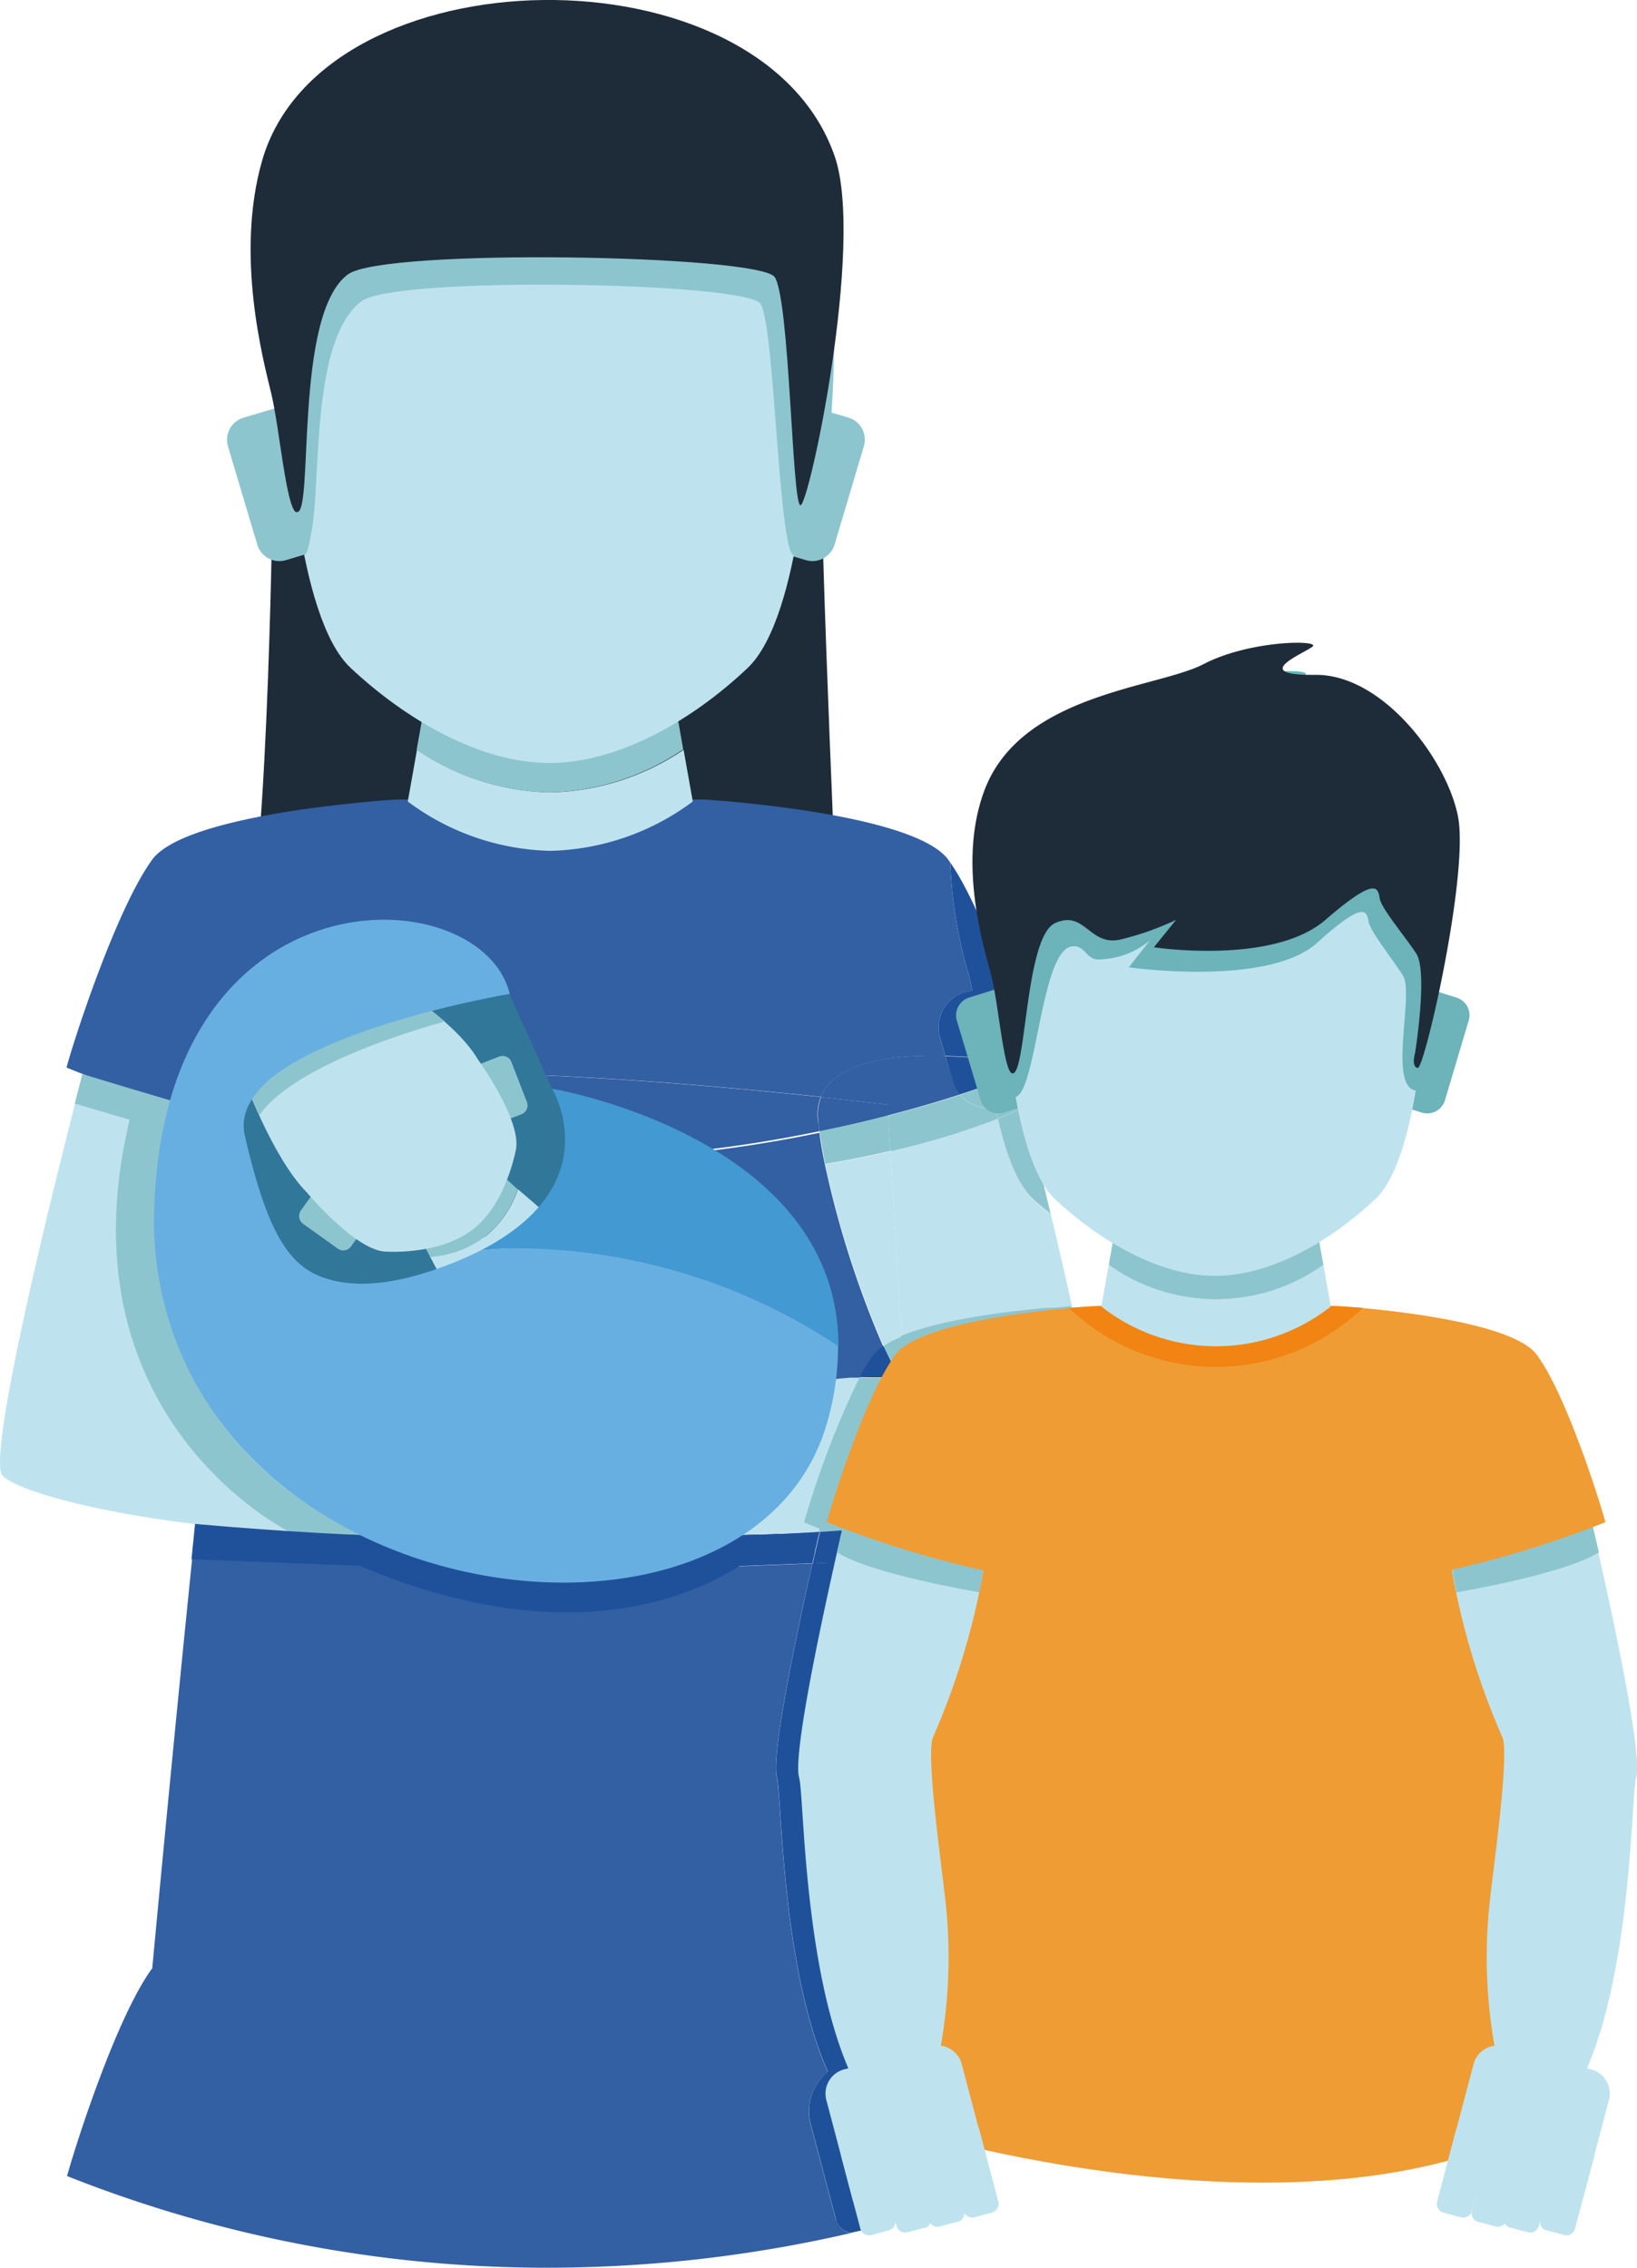 <svg xmlns="http://www.w3.org/2000/svg" viewBox="0 0 147.73 204.61"><defs><style>.cls-1{fill:#1e2c39;}.cls-2{fill:#335fa3;}.cls-3{fill:#bee3ee;}.cls-4{fill:#8dc5ce;}.cls-5{fill:#1f519b;}.cls-6{fill:#ef9c34;}.cls-7{fill:#f18412;}.cls-8{fill:#6cb3ba;}.cls-9{fill:#31779a;}.cls-10{fill:#68afe1;}.cls-11{fill:#4399d1;}</style></defs><title>Asset 48</title><g id="Layer_2" data-name="Layer 2"><g id="Layer_1-2" data-name="Layer 1"><path class="cls-1" d="M24.58,46.15s-.5,37.09-2.91,39.59h54S74,48,74.17,42.74L24.58,46.15Z"/><path class="cls-2" d="M75.44,200.3l-1.3-4.9v0l-1-3.77a4.52,4.52,0,0,1,1.57-4.68c-4.21-9.37-4.17-25.08-4.6-26.52-.57-1.91,1.76-13,3.2-19.36l-8.66.33,2.72-2.88s2.65,0,6.58-.29h0a157.46,157.46,0,0,1-35.42-1.87l2.5-6.17s23.66-4.87,35.67-5.83c.28,0,.57,0,.85,0a18.5,18.5,0,0,1,1.24-2,3.81,3.81,0,0,1,.93-.83,87.39,87.39,0,0,1-5.26-16.38h0c-.22-1-.39-2-.52-2.94v0h0a120.71,120.71,0,0,1-24.3,2.52h0A122.14,122.14,0,0,1,22,101.34c-2.15,10.42-8.26,76.25-8.26,76.25-3.16,4.29-6.78,15.49-7.69,18.75a117.34,117.34,0,0,0,43.63,8.27h0a121.82,121.82,0,0,0,27.12-3.13,1.62,1.62,0,0,1-1.33-1.18Z"/><path class="cls-2" d="M78.7,200.1l-.12-.48a1.63,1.63,0,0,1-.73,1.62c.48-.11.92-.23,1.39-.35a1.63,1.63,0,0,1-.54-.79Z"/><polygon class="cls-2" points="81.76 200.23 82.01 200.16 81.84 199.98 81.76 200.23 81.76 200.23"/><path class="cls-2" d="M84.75,198.7a1.64,1.64,0,0,1,0,.66l.26-.08a1.67,1.67,0,0,1-.29-.58Z"/><path class="cls-3" d="M90.06,100.94a68,68,0,0,1-9.72,2.94c.22,3.76.58,9.72,1,16.71,3.68-1.51,9.91-2.24,13.14-2.54h0l.56,0,1.53-.12h.19c-.61-2.76-1.27-5.63-1.92-8.34-.54-.45-1.1-.88-1.6-1.36-1.49-1.39-2.49-4.22-3.16-7.24Z"/><path class="cls-3" d="M80.16,100.65c1.94-.5,4.18-1.13,6.49-1.87l0,0c-1.83.59-4,1.23-6.46,1.87v0Z"/><path class="cls-3" d="M72.61,137.36a82.11,82.11,0,0,1,5-13.06c-.28,0-.57,0-.85,0-12,1-35.67,5.83-35.67,5.83l-2.5,6.17A157.46,157.46,0,0,0,74,138.21l.06-.28c-.91-.35-1.41-.57-1.41-.57Z"/><path class="cls-3" d="M74.47,105.05,74,102.11c.13.92.3,1.9.52,2.94Z"/><path class="cls-3" d="M80.16,100.63q-2.86.75-6.22,1.44h0s2.61-.5,6.22-1.43v0Z"/><path class="cls-3" d="M80.34,103.88c-1.76.41-3.7.81-5.87,1.17a87.39,87.39,0,0,0,5.26,16.38,8.94,8.94,0,0,1,1.61-.84c-.42-7-.78-13-1-16.71Z"/><path class="cls-2" d="M49.63,104.59h0a120.71,120.71,0,0,0,24.3-2.52c0-.37-.1-.74-.13-1.09a4.23,4.23,0,0,1,.27-2c-14.5-1.54-50.39-4.69-52,1.69,0,.17-.09.42-.14.66a122.14,122.14,0,0,0,27.67,3.25Z"/><path class="cls-2" d="M80.16,100.63c2.47-.64,4.63-1.28,6.46-1.87a3.45,3.45,0,0,1-.6-1.14l-.71-2.35c-4.49-.13-10,.44-11.23,3.72,3.69.4,6,.69,6,.69s0,.34.06.95Z"/><path class="cls-2" d="M80.1,99.68s-2.33-.29-6-.69a4.23,4.23,0,0,0-.27,2c0,.35.08.72.13,1.09q3.36-.69,6.22-1.44c0-.61-.06-.95-.06-.95Z"/><polygon class="cls-4" points="73.94 102.08 73.95 102.11 73.94 102.08 73.94 102.08 73.94 102.08"/><path class="cls-4" d="M80.34,103.88a68,68,0,0,0,9.72-2.94c-.08-.34-.15-.67-.22-1a3.36,3.36,0,0,1-3.19-1.15c-2.31.74-4.55,1.37-6.49,1.87,0,.72.1,1.83.18,3.23Z"/><path class="cls-4" d="M80.16,100.65c-3.61.93-6.21,1.43-6.22,1.43v0l.52,2.94h0c2.17-.36,4.11-.76,5.87-1.17-.08-1.4-.14-2.51-.18-3.23Z"/><path class="cls-5" d="M73.53,140.06l.43-1.85c-3.93.26-6.58.29-6.58.29l-2.72,2.88,8.66-.33c.07-.34.15-.68.22-1Z"/><path class="cls-5" d="M82.39,137.41l-.54.07.53-.06.22,3.27-9.28.36c-1.44,6.4-3.77,17.45-3.2,19.36.43,1.44.39,17.15,4.6,26.52a4.52,4.52,0,0,0-1.57,4.68l1,3.77v0l1.3,4.9a1.62,1.62,0,0,0,1.33,1.18l1.08-.24a1.63,1.63,0,0,0,.73-1.62l.12.48a1.63,1.63,0,0,0,.54.79c.87-.22.82-2,1.62-2.19l1,1.28.17.18c1-.27,1.9-.54,2.77-.8a1.64,1.64,0,0,0,0-.66,1.67,1.67,0,0,0,.29.58c1-.32,2-.63,2.86-.92a1.63,1.63,0,0,0,0-.49l-1-3.89c1.76.39,3.81-.95,6.07-.56-1.43-4.12-5.43-11.4-7.32-15.83-.59-1.39-2-21-3.2-40.18Z"/><polygon class="cls-1" points="73.96 138.21 73.96 138.21 74.07 138.2 73.96 138.21 73.96 138.21"/><path class="cls-5" d="M80.46,122.92c-.23-.44-.48-1-.73-1.49a3.81,3.81,0,0,0-.93.83,18.5,18.5,0,0,0-1.24,2c1.93,0,3.8.29,2.9-1.38Z"/><path class="cls-4" d="M95,118l-.56,0h0c-3.23.3-9.46,1-13.14,2.54.32,5.23.68,11,1,16.82,10.09-1.29,16.33-3.4,16.64-4.49.44-1.55-.73-8-2.29-15h-.19L95,118Z"/><path class="cls-4" d="M93.22,108.18c.5.48,1.06.91,1.6,1.36-.89-3.73-1.75-7.17-2.38-9.67a23.71,23.71,0,0,1-2.38,1.07c.67,3,1.67,5.85,3.16,7.24Z"/><path class="cls-1" d="M91.69,97h0l-.26.1.26-.1Z"/><path class="cls-1" d="M91.37,97.09c-1.12.43-2.74,1-4.75,1.67l0,0c1.57-.51,3.17-1.08,4.72-1.69Z"/><path class="cls-1" d="M91.7,97l.74,2.89L91.7,97Z"/><path class="cls-4" d="M79.73,121.43c.25.54.5,1,.73,1.49.9,1.67-1,1.37-2.9,1.38a82.11,82.11,0,0,0-5,13.06s.5.22,1.41.57l-.06.28h.11c2.26-.15,4.94-.38,7.78-.72l.54-.07c-.37-5.82-.73-11.59-1-16.82a8.94,8.94,0,0,0-1.61.84Z"/><path class="cls-5" d="M87.74,89.39a3.82,3.82,0,0,0-.66.12,3.35,3.35,0,0,0-2.24,4.16l.47,1.6a49.56,49.56,0,0,1,6.09.55s.11.42.29,1.14c1-.39,1.58-.64,1.58-.64-.89-3.2-4.39-14-7.51-18.49A40.48,40.48,0,0,0,87.5,88.21c.08.34.16.74.24,1.18Z"/><path class="cls-5" d="M85.31,95.27,86,97.62a3.45,3.45,0,0,0,.6,1.14c2-.65,3.63-1.24,4.75-1.67l.06,0,.26-.1c-.18-.72-.29-1.14-.29-1.14a49.56,49.56,0,0,0-6.09-.55Z"/><polygon class="cls-1" points="91.69 96.96 91.69 96.96 91.7 96.97 91.69 96.96 91.69 96.96"/><polygon class="cls-1" points="92.44 99.87 92.44 99.86 92.44 99.87 92.44 99.87"/><path class="cls-4" d="M91.37,97.09c-1.55.61-3.15,1.18-4.72,1.69a3.36,3.36,0,0,0,3.19,1.15c.07.34.14.67.22,1a23.71,23.71,0,0,0,2.38-1.07h0L91.7,97h0l-.26.1-.06,0Z"/><polygon class="cls-1" points="91.37 97.09 91.43 97.06 91.37 97.09 91.37 97.09"/><path class="cls-5" d="M74,138.21l-.43,1.85h0c-.07.31-.15.65-.22,1l9.28-.36-.22-3.27-.53.06c-2.4.29-5,.54-7.78.72Z"/><path class="cls-1" d="M81.85,137.48c-2.84.34-5.52.57-7.78.72,2.79-.18,5.38-.43,7.78-.72Z"/><path class="cls-2" d="M74.08,99c1.25-3.28,6.74-3.85,11.23-3.72l-.47-1.6a3.35,3.35,0,0,1,2.24-4.16,3.82,3.82,0,0,1,.66-.12c-.08-.44-.16-.84-.24-1.18a40.48,40.48,0,0,1-1.74-10.38l-.18-.27c-3.17-4.29-22-5.43-22-5.43H35.73s-18.88,1.14-22,5.43S6.9,93.06,6,96.32a98.4,98.4,0,0,0,16,5c.05-.24.1-.49.14-.66,1.59-6.38,37.48-3.23,52-1.69Z"/><path class="cls-4" d="M7.44,97s4.55,1.56,7.82,2.61c0,0-.53,2.17-.64,2.76,0,0-6.33-1.47-7.87-2.68L7.44,97Z"/><path class="cls-6" d="M82.17,138.5v53.79s34.29,10.45,55.74,0V137.83l-55.74.67Z"/><path class="cls-3" d="M76.05,137.83c-1.11,4.78-4.61,20.28-3.93,22.58.49,1.61.36,21.23,6.33,29.66l5.17-.11a46,46,0,0,0,1.71-18.36c-.33-3.11-1.83-13.53-1.11-14.9a65.79,65.79,0,0,0,4.6-15.4l-12.77-3.47Z"/><path class="cls-3" d="M87.55,197.89,79.68,200a2.27,2.27,0,0,1-2.75-1.6l-2.36-8.93a2.26,2.26,0,0,1,1.6-2.75l7.88-2.08a2.24,2.24,0,0,1,2.74,1.6l2.36,8.93a2.25,2.25,0,0,1-1.6,2.75Z"/><path class="cls-3" d="M89.51,199.64l-1.56.42a.82.82,0,0,1-1-.58L85.24,193a.82.82,0,0,1,.58-1l1.56-.41a.8.8,0,0,1,1,.57l1.71,6.46a.8.8,0,0,1-.57,1Z"/><path class="cls-3" d="M86.38,200.47l-1.56.41a.8.8,0,0,1-1-.57l-1.71-6.46a.8.8,0,0,1,.57-1l1.56-.41a.8.8,0,0,1,1,.57L87,199.48a.82.82,0,0,1-.58,1Z"/><path class="cls-3" d="M83.46,201l-1.56.41a.81.81,0,0,1-1-.57l-1.71-6.46a.8.8,0,0,1,.57-1l1.57-.41a.81.81,0,0,1,1,.57L84,200.05a.82.82,0,0,1-.58,1Z"/><path class="cls-3" d="M80.2,201.24l-1.56.42a.82.82,0,0,1-1-.58l-1.71-6.46a.81.81,0,0,1,.57-1l1.56-.41a.8.8,0,0,1,1,.57l1.72,6.46a.82.82,0,0,1-.58,1Z"/><path class="cls-4" d="M88.82,141.3l-.43,2.37s-9.72-1.61-12.86-3.61l.62-2.7s7.57,3.16,12.67,3.94Z"/><path class="cls-3" d="M143.73,137.83c1.1,4.78,4.61,20.28,3.92,22.58-.48,1.61-.35,21.23-6.32,29.66l-5.17-.11a45.89,45.89,0,0,1-1.72-18.36c.33-3.11,1.83-13.53,1.12-14.9a65.31,65.31,0,0,1-4.6-15.4l12.77-3.47Z"/><path class="cls-3" d="M132.22,197.89,140.1,200a2.26,2.26,0,0,0,2.74-1.6l2.36-8.93a2.25,2.25,0,0,0-1.6-2.75l-7.87-2.08a2.25,2.25,0,0,0-2.75,1.6l-2.36,8.93a2.27,2.27,0,0,0,1.6,2.75Z"/><path class="cls-3" d="M130.27,199.64l1.56.42a.82.82,0,0,0,1-.58l1.71-6.46a.81.81,0,0,0-.57-1l-1.57-.41a.81.81,0,0,0-1,.57l-1.71,6.46a.82.82,0,0,0,.58,1Z"/><path class="cls-3" d="M133.39,200.47l1.57.41a.79.79,0,0,0,1-.57l1.72-6.46a.82.82,0,0,0-.58-1l-1.56-.41a.81.81,0,0,0-1,.57l-1.71,6.46a.8.8,0,0,0,.57,1Z"/><path class="cls-3" d="M136.31,201l1.56.41a.8.8,0,0,0,1-.57l1.72-6.46a.82.82,0,0,0-.58-1l-1.56-.41a.8.8,0,0,0-1,.57l-1.71,6.46a.8.8,0,0,0,.57,1Z"/><path class="cls-3" d="M139.57,201.24l1.57.42a.81.81,0,0,0,1-.58l1.72-6.46a.82.82,0,0,0-.58-1l-1.56-.41a.8.8,0,0,0-1,.57L139,200.25a.8.8,0,0,0,.57,1Z"/><path class="cls-4" d="M131,141.3l.43,2.37s9.71-1.61,12.86-3.61l-.63-2.7s-7.57,3.16-12.66,3.94Z"/><path class="cls-6" d="M109.75,144a94.74,94.74,0,0,0,35.13-6.66c-.73-2.63-3.64-11.64-6.19-15.1s-17.75-4.38-17.75-4.38H98.55s-15.2.92-17.75,4.38-5.46,12.47-6.19,15.1A94.74,94.74,0,0,0,109.74,144h0Z"/><path class="cls-7" d="M96.46,118a19.16,19.16,0,0,0,26.53,0l-13.25-.83L96.46,118Z"/><path class="cls-3" d="M109.74,117.22a17.93,17.93,0,0,1-9.68-3.1l-.67,3.76a16.73,16.73,0,0,0,20.71,0l-.67-3.76a18,18,0,0,1-9.69,3.1Z"/><path class="cls-4" d="M119.43,114.12l-.55-3.05H100.6l-.54,3.05a16.68,16.68,0,0,0,19.37,0Z"/><path class="cls-8" d="M93.77,99.39l-3.2,1a1.66,1.66,0,0,1-2.07-1.12l-2.14-7.15A1.68,1.68,0,0,1,87.48,90l3.2-1a1.68,1.68,0,0,1,2.08,1.12l2.13,7.16a1.67,1.67,0,0,1-1.12,2.08Z"/><path class="cls-8" d="M125.12,99.39l3.2,1a1.67,1.67,0,0,0,2.08-1.12l2.13-7.15A1.67,1.67,0,0,0,131.41,90l-3.2-1a1.67,1.67,0,0,0-2.07,1.12L124,97.31a1.67,1.67,0,0,0,1.12,2.08Z"/><path class="cls-3" d="M125,65.13H94.34s-4.7,15.61-3.64,25c0,0,.5,14.32,4.52,18.08s9.41,6.91,14.44,6.91,10.42-3.14,14.44-6.91,4.52-18.08,4.52-18.08c1-9.36-3.64-25-3.64-25Z"/><path class="cls-3" d="M7.44,97S-1,129.1.1,132.92c.65,2.27,27.1,9,60.49,3.42l-2.5-6.17s-23.65-4.87-35.66-5.83c-2.17-.18-4.78.5-3.76-1.42,2.45-4.58,4-14.87,4.7-21.26L7.44,97Z"/><path class="cls-4" d="M15.36,99.3S6.79,125.75,32.5,138.5c0,0-5.48-.18-6.28-.23,0,0-22.33-10.86-13.83-39.85l3,.88Z"/><path class="cls-5" d="M32.5,138.5s18.45,9.62,34.55,0l3.31-.09s-14,16-44.14-.12l6.28.23Z"/><path class="cls-5" d="M17.6,137.52l-.32,3.17,17.94.69L32.5,138.5s-6.28-.23-14.9-1Z"/><path class="cls-3" d="M49.63,71.5a22.26,22.26,0,0,1-12-3.85l-.83,4.67a22.33,22.33,0,0,0,12.86,4.45,22.37,22.37,0,0,0,12.86-4.45l-.83-4.67a22.29,22.29,0,0,1-12,3.85Z"/><path class="cls-4" d="M61.66,67.65,61,63.86H38.28l-.68,3.79a22.26,22.26,0,0,0,12,3.85,22.29,22.29,0,0,0,12-3.85Z"/><path class="cls-4" d="M29.8,49.35l-4,1.19a2.08,2.08,0,0,1-2.58-1.39l-2.65-8.89A2.08,2.08,0,0,1,22,37.68l4-1.19a2.08,2.08,0,0,1,2.58,1.4l2.66,8.88a2.08,2.08,0,0,1-1.39,2.58Z"/><path class="cls-4" d="M68.73,49.35l4,1.19a2.08,2.08,0,0,0,2.58-1.39l2.65-8.89a2.08,2.08,0,0,0-1.39-2.58l-4-1.19A2.08,2.08,0,0,0,70,37.89l-2.66,8.88a2.08,2.08,0,0,0,1.4,2.58Z"/><path class="cls-3" d="M68.55,6.8h-38s-5.83,19.39-4.53,31c0,0,.63,17.78,5.62,22.46s11.69,8.58,17.93,8.58S62.47,65,67.46,60.28s5.61-22.46,5.61-22.46c1.31-11.63-4.52-31-4.52-31Z"/><path class="cls-4" d="M28.12,47.91C29,43.4,28,30.63,32.64,27.17c3.08-2.29,34.73-1.71,36,.24s1.62,22.47,3,22.7c3.41.57,4.9-24.57,2.36-32.07C67.78-.32,30.47-.75,25.39,17.38c-2.27,8.12.79,28.43,1.49,31.39s1.07,0,1.24-.86Z"/><polygon class="cls-9" points="44.84 87.17 49.82 98.23 54.15 102.95 53.82 114.49 34.88 120.58 19.22 115.68 20.36 95.52 28.96 84.09 44.84 87.17 44.84 87.17"/><path class="cls-3" d="M43.74,111.62a9.26,9.26,0,0,0,3-4.32l2.32,2a21.15,21.15,0,0,1-4,4,9.24,9.24,0,0,1-5.34,1.81l-.92-1.75a9.09,9.09,0,0,0,4.92-1.79Z"/><path class="cls-4" d="M38.82,113.41,38.08,112l3.72-2.89,3.72-2.88,1.19,1.07a9.26,9.26,0,0,1-3,4.32,9.09,9.09,0,0,1-4.92,1.79Z"/><path class="cls-4" d="M45.45,101.16l1.6-.62a.86.86,0,0,0,.5-1.11l-1.39-3.59A.86.86,0,0,0,45,95.35l-1.6.62A.86.86,0,0,0,43,97.08l1.39,3.59a.86.86,0,0,0,1.11.49Z"/><path class="cls-4" d="M32.68,111.06l-1,1.4a.85.85,0,0,1-1.2.2l-3.13-2.24a.87.87,0,0,1-.2-1.2l1-1.4a.87.87,0,0,1,1.2-.2l3.13,2.24a.86.86,0,0,1,.2,1.2Z"/><path class="cls-3" d="M21.92,97.07l6.24-4.84,6.53-3.85s6.15,3.37,8.44,7.21c0,0,4,5.52,3.42,8.2s-1.83,5.56-3.88,7.14-5.16,2.12-7.89,2-7.09-5.34-7.09-5.34c-3.15-3.18-5.77-10.5-5.77-10.5Z"/><path class="cls-4" d="M22.75,99.17s2.35-4.58,16.19-8l1.21,1s-13.28,3.44-16.74,8.45l-.66-1.49Z"/><path class="cls-10" d="M46.37,112.63c-1,0-1.94.1-2.91.15-.76.39-1.6.78-2.51,1.14-4.53,1.82-8.37,2.39-11.4,1.47-3.4-1-5.39-4-7.45-12.9C20.11,94,46,89.68,46,89.68,43.46,79.11,14.73,78,13.91,109.28A30.49,30.49,0,0,0,16.28,122c10.42,24.82,52.11,28,58.35,6.41a24.79,24.79,0,0,0,1-7,52.85,52.85,0,0,0-29.3-8.83Z"/><path class="cls-11" d="M43.46,112.78c11.59-6,6.36-14.55,6.36-14.55s25.83,4.35,25.85,23.23a52.85,52.85,0,0,0-29.3-8.83c-1,0-1.94.1-2.91.15Z"/><path class="cls-8" d="M91.44,99c2.06.34,2.4-12.91,5.17-13.58,1.27-.31,1.37,1.16,2.51,1.15a7.42,7.42,0,0,0,4.64-1.71l-1.89,2.42s12.57,1.79,17-2.22,4.47-2.75,4.65-1.86,2.06,3.21,3.09,4.82-1.34,9.9,1.12,10.37c.58.11,3.42-17.45,2.44-22.51s-6.42-12.55-12.16-12.49-.92-1.91-.23-2.5-5.34-.6-9.3,1.55S92.93,65,89.83,73.61c-2.35,6.54.06,14.1.63,16.54s.27,8.72,1,8.84Z"/><path class="cls-1" d="M91.32,96.84c1.31.44,1.15-12.27,3.88-13.54s3.1,2.18,6,1.45A26,26,0,0,0,106.13,83l-2,2.47S114.87,87.1,119.61,83s4.73-2.81,4.91-1.9,2.19,3.28,3.28,4.92-.1,9-.1,9-.37,1.22.24,1.34,4.66-17.56,3.63-22.72-6.8-12.81-12.87-12.75-1-1.94-.25-2.55-5.64-.6-9.83,1.58S92.11,62.56,88.83,71.34c-2.49,6.66.06,14.38.67,16.87s1.09,8.39,1.82,8.63Z"/><path class="cls-1" d="M26.75,46.19c1.63.55-.32-17.82,4.66-21.44C34.7,22.36,68.55,23,69.91,25s1.56,20.44,2.32,20.59S78.05,22,75.33,14.11c-6.64-19.2-46.25-18.56-51.68.4-2.43,8.5.08,17.87.83,21s1.36,10.42,2.27,10.72Z"/><polygon class="cls-4" points="15.3 99.28 7.43 96.91 6.75 99.57 14.46 101.85 15.3 99.28 15.3 99.28"/></g></g></svg>